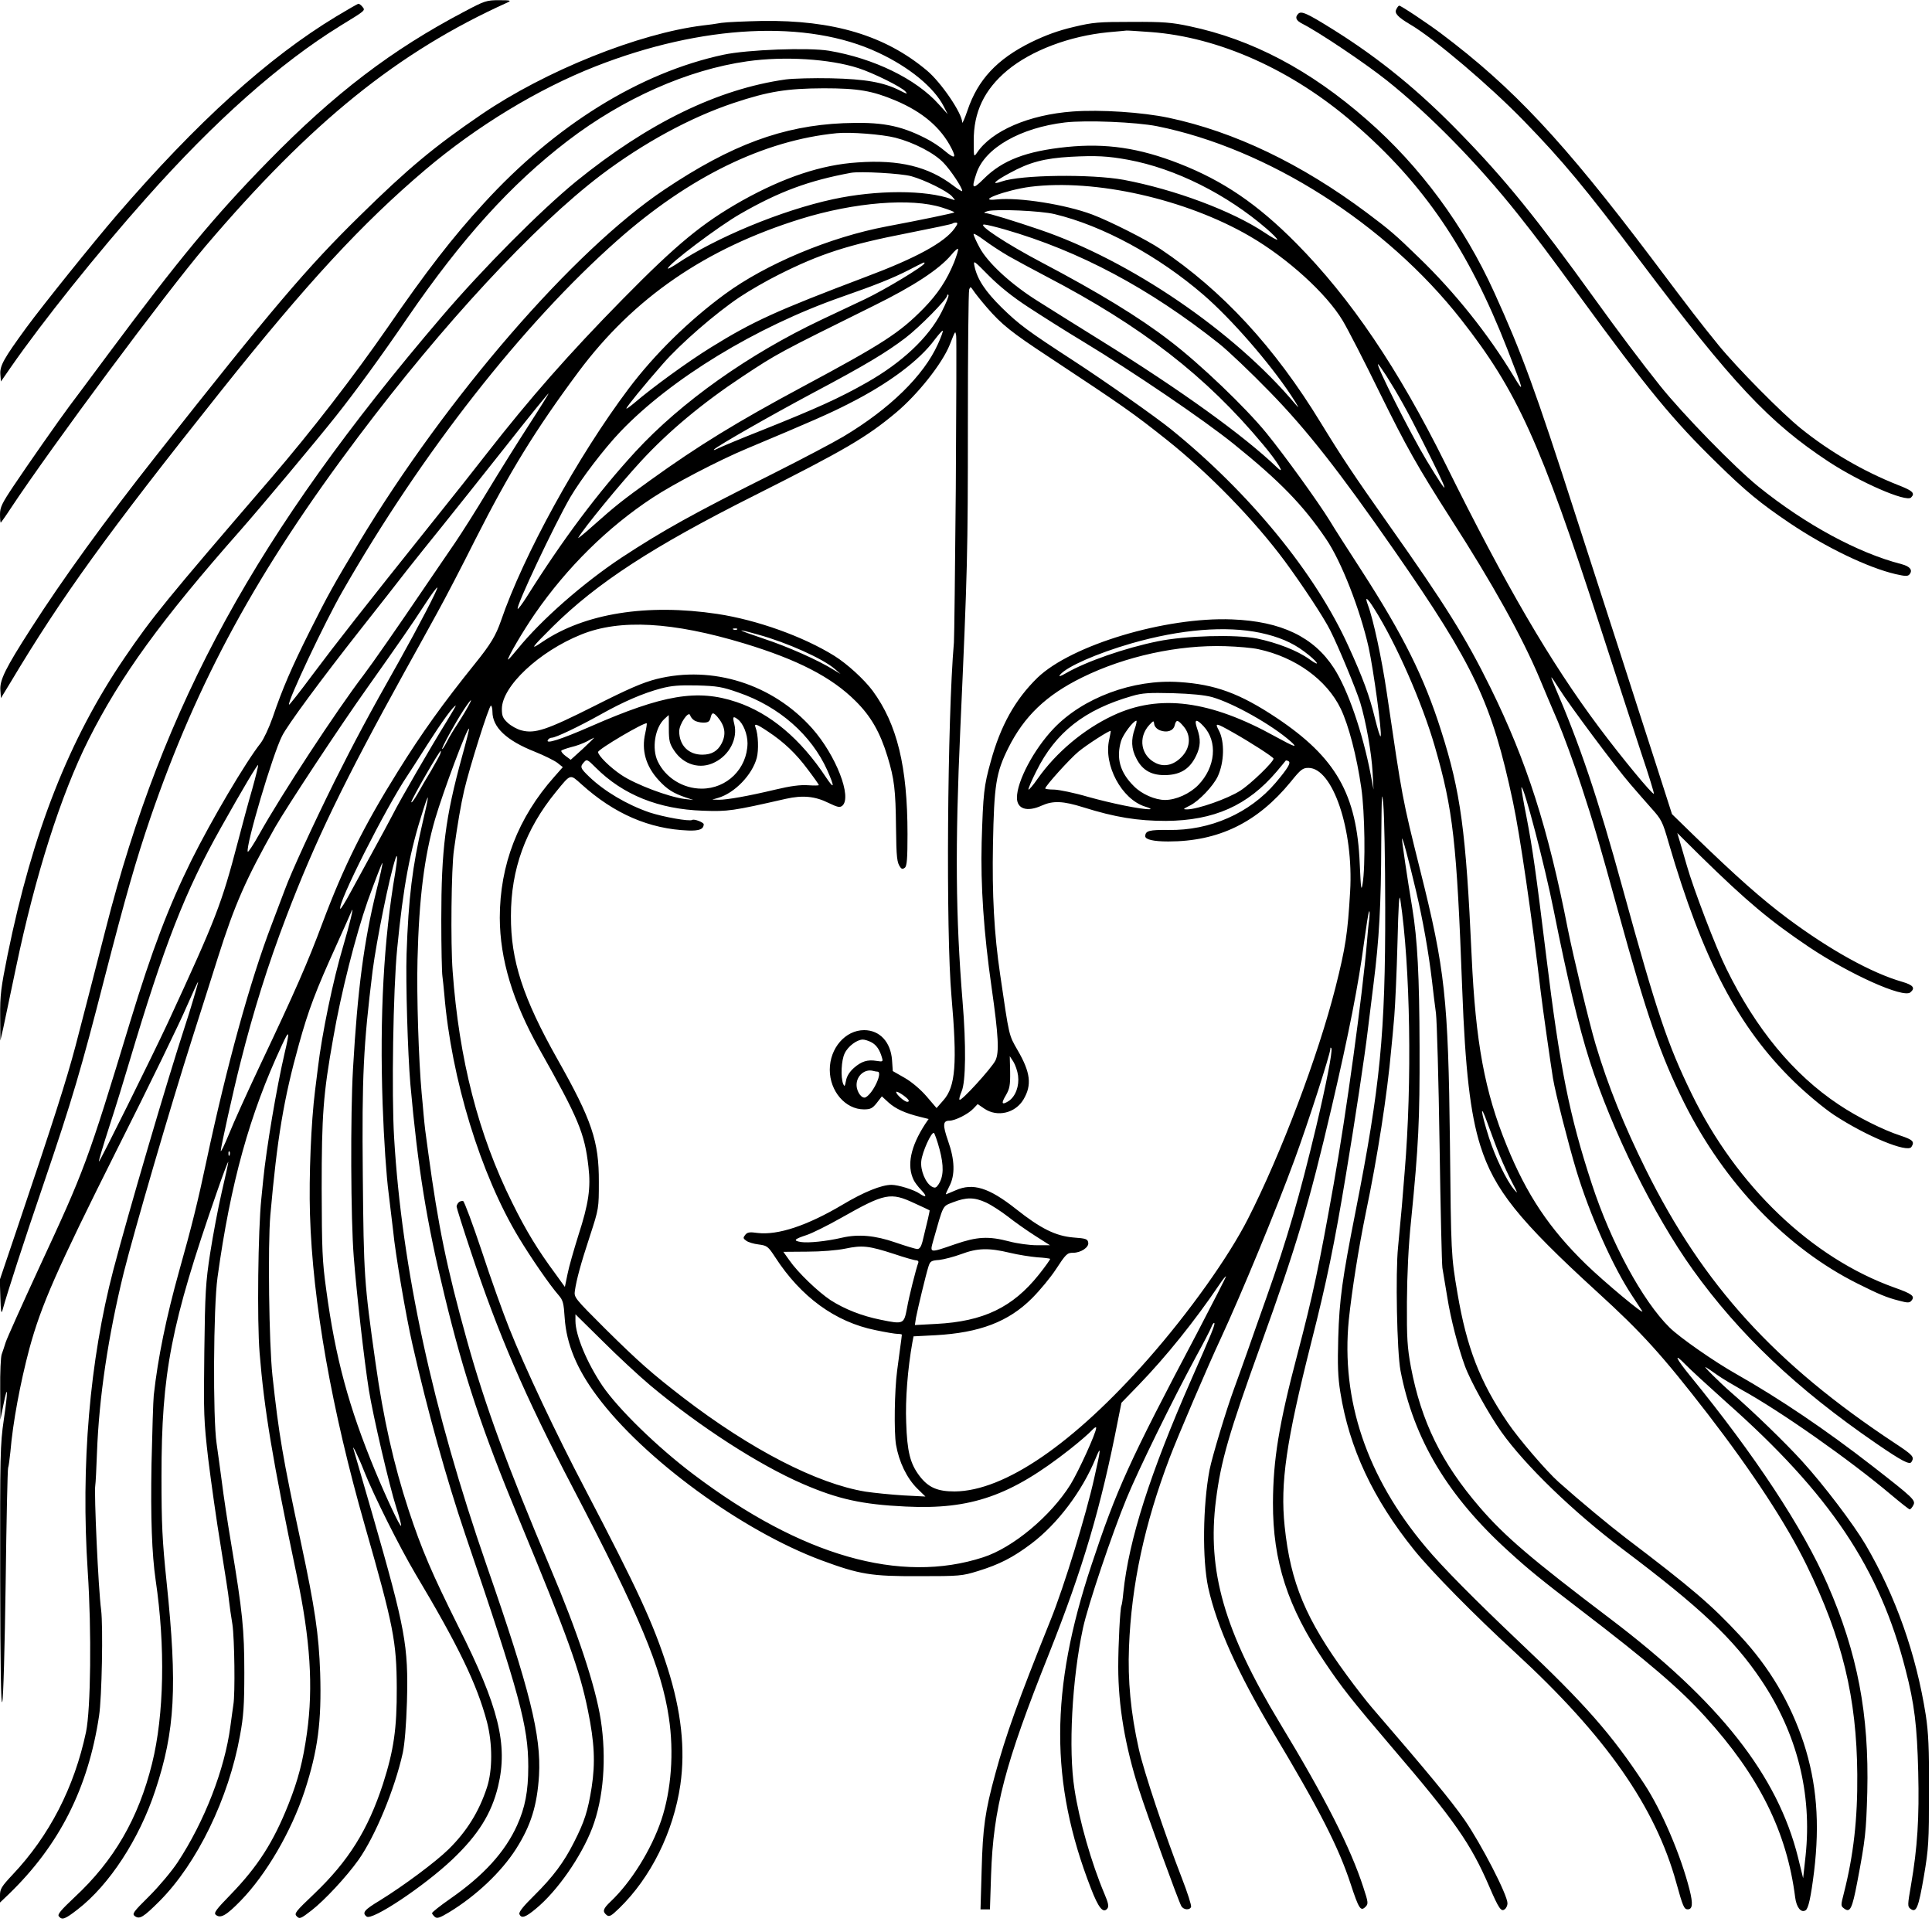 <?xml version="1.0" standalone="no"?>
<!DOCTYPE svg PUBLIC "-//W3C//DTD SVG 20010904//EN"
 "http://www.w3.org/TR/2001/REC-SVG-20010904/DTD/svg10.dtd">
<svg version="1.0" xmlns="http://www.w3.org/2000/svg"
 width="1024pt" height="1024pt" viewBox="0 0 1024 1024"
 preserveAspectRatio="xMidYMid meet">

<g transform="translate(0,1024) scale(0.1,-0.1)"
fill="#000000" stroke="none">
<path d="M2460 10178 c-384 -202 -686 -432 -1040 -794 -282 -288 -471 -516
-849 -1024 -100 -135 -192 -258 -205 -275 -48 -64 -224 -315 -293 -419 -63
-94 -73 -115 -73 -152 0 -24 2 -44 4 -44 1 0 25 33 51 73 221 334 821 1141
1034 1392 561 659 1020 1030 1601 1292 22 10 15 12 -45 12 -66 0 -76 -3 -185
-61z"/>
<path d="M1784 10154 c-363 -219 -740 -561 -1165 -1054 -124 -144 -390 -475
-479 -596 -121 -166 -142 -203 -138 -250 l3 -36 54 78 c166 239 457 603 716
894 362 408 709 716 1030 914 134 82 132 80 116 100 -7 9 -17 16 -21 16 -4 0
-56 -30 -116 -66z"/>
<path d="M7401 10191 c-12 -21 8 -42 74 -81 126 -74 422 -325 604 -513 203
-209 324 -354 616 -742 489 -649 684 -856 997 -1062 166 -109 411 -216 437
-190 23 23 9 36 -71 67 -182 72 -362 177 -513 299 -102 82 -337 320 -436 441
-103 127 -137 171 -355 461 -468 620 -734 904 -1114 1190 -76 57 -214 149
-224 149 -3 0 -10 -8 -15 -19z"/>
<path d="M6881 10167 c-19 -19 -12 -36 22 -53 88 -45 327 -205 447 -300 227
-181 482 -441 695 -709 113 -143 146 -187 320 -425 368 -504 501 -666 736
-895 154 -151 230 -213 384 -317 193 -130 416 -237 562 -271 53 -12 65 -12 74
-1 18 22 3 42 -43 54 -230 59 -509 210 -757 410 -126 102 -401 384 -522 535
-99 124 -220 285 -349 464 -304 422 -473 631 -710 874 -218 225 -429 397 -672
549 -142 89 -171 101 -187 85z"/>
<path d="M3825 10119 c-27 -5 -72 -11 -100 -14 -340 -42 -834 -240 -1174 -472
-248 -169 -390 -287 -642 -535 -282 -276 -467 -494 -1085 -1278 -263 -333
-494 -652 -659 -910 -137 -213 -167 -275 -163 -328 l3 -42 50 82 c273 457 512
787 1114 1543 459 576 749 890 1086 1176 273 231 596 427 901 547 566 222
1123 250 1499 73 165 -77 296 -185 347 -285 l21 -41 -48 53 c-120 134 -344
243 -581 283 -109 18 -433 6 -559 -21 -444 -95 -892 -373 -1271 -788 -164
-178 -306 -362 -509 -657 -178 -257 -404 -550 -618 -799 -562 -653 -630 -737
-776 -951 -295 -433 -488 -924 -621 -1577 -35 -174 -40 -212 -39 -325 l1 -128
14 60 c7 33 38 181 69 328 102 487 237 913 384 1206 170 338 383 632 806 1111
109 124 399 470 506 605 101 127 242 320 379 521 289 421 548 707 848 937 294
225 636 377 952 422 197 28 437 13 589 -36 78 -25 232 -101 251 -125 12 -14 7
-13 -28 5 -87 45 -186 62 -367 66 -93 2 -201 -1 -240 -6 -361 -51 -730 -231
-1112 -541 -188 -154 -492 -459 -713 -718 -981 -1148 -1476 -2051 -1780 -3245
-55 -215 -139 -541 -160 -620 -48 -181 -116 -394 -305 -954 l-96 -284 3 -96
c2 -71 5 -88 11 -66 26 94 110 354 220 676 150 441 197 601 322 1089 111 430
165 619 242 845 249 725 566 1308 1102 2020 449 597 931 1117 1286 1387 225
170 473 305 703 382 186 62 283 77 477 78 184 0 258 -13 382 -65 144 -61 241
-144 297 -255 26 -51 15 -55 -35 -13 -25 22 -72 53 -105 69 -136 69 -236 87
-434 79 -321 -14 -593 -114 -947 -351 -482 -322 -1154 -1098 -1620 -1871 -137
-228 -163 -275 -261 -470 -97 -194 -145 -305 -197 -458 -19 -54 -47 -114 -63
-135 -80 -101 -262 -410 -367 -621 -122 -247 -209 -476 -325 -856 -227 -748
-242 -786 -483 -1305 -90 -195 -170 -373 -177 -395 -7 -22 -16 -50 -21 -63 -5
-13 -9 -96 -8 -185 l1 -162 16 79 c24 120 25 76 2 -80 -19 -130 -20 -184 -19
-834 1 -484 4 -684 11 -660 6 20 13 285 18 630 4 327 10 602 13 610 3 8 8 46
12 84 13 156 52 365 101 549 63 231 143 413 465 1056 170 337 335 677 368 755
34 77 61 137 61 131 0 -8 -42 -151 -70 -235 -96 -294 -299 -986 -379 -1290
-126 -481 -173 -1036 -136 -1598 21 -318 16 -730 -9 -852 -62 -293 -194 -550
-390 -757 -58 -62 -66 -75 -66 -109 l0 -38 46 44 c268 259 421 561 479 945 15
97 22 475 11 562 -15 112 -38 623 -31 660 2 10 6 88 9 173 11 295 59 617 142
955 56 223 246 875 364 1245 43 135 104 326 135 425 89 281 148 415 303 690
63 110 343 535 489 740 167 236 236 335 306 443 33 51 62 90 65 88 5 -5 -99
-205 -203 -391 -164 -290 -235 -424 -341 -635 -112 -226 -230 -482 -264 -575
-10 -27 -42 -111 -70 -185 -114 -298 -238 -747 -345 -1250 -46 -218 -80 -355
-145 -585 -69 -247 -113 -461 -135 -660 -3 -27 -8 -192 -12 -366 -5 -284 2
-475 22 -614 52 -351 45 -715 -19 -972 -72 -291 -202 -515 -411 -709 -72 -68
-92 -91 -83 -101 17 -21 32 -16 100 37 167 129 326 372 411 630 105 316 118
550 60 1105 -23 221 -27 305 -27 560 0 549 50 806 293 1505 33 96 61 169 61
161 0 -7 -16 -80 -35 -161 -19 -82 -46 -226 -61 -322 -24 -156 -27 -207 -31
-523 -4 -330 -3 -363 21 -570 15 -121 44 -328 66 -460 21 -132 42 -262 44
-290 3 -27 11 -84 18 -125 11 -75 15 -368 5 -425 -2 -16 -10 -69 -16 -116 -30
-227 -136 -501 -279 -719 -31 -47 -98 -127 -150 -179 -87 -86 -93 -95 -77
-107 25 -18 45 -6 131 80 199 200 366 544 426 877 19 102 23 161 23 334 0 227
-9 319 -70 685 -19 113 -41 259 -49 325 -9 66 -21 158 -28 205 -20 135 -17
723 5 880 69 500 170 864 341 1230 40 87 43 78 15 -40 -43 -185 -97 -504 -114
-675 -3 -33 -8 -78 -10 -100 -17 -163 -23 -647 -9 -815 24 -299 69 -570 197
-1180 72 -340 88 -592 54 -835 -21 -149 -46 -247 -98 -378 -80 -201 -162 -329
-306 -478 -79 -81 -91 -98 -79 -108 25 -21 56 -3 132 75 135 139 267 365 338
579 71 217 91 370 83 628 -7 205 -28 346 -102 692 -97 452 -117 571 -151 885
-18 167 -25 690 -11 850 36 407 71 617 152 907 50 180 88 281 198 523 41 91
77 172 80 180 16 38 -9 -67 -44 -185 -53 -177 -113 -466 -134 -645 -3 -25 -10
-79 -15 -120 -21 -167 -33 -452 -27 -655 14 -467 115 -1037 292 -1655 151
-527 167 -612 168 -855 1 -218 -16 -332 -73 -510 -80 -245 -183 -409 -364
-582 -101 -96 -108 -105 -93 -120 15 -15 21 -13 79 32 68 53 183 176 248 267
89 126 192 374 235 568 10 48 18 145 22 270 8 298 -8 385 -182 990 -52 179
-97 334 -100 345 -14 43 24 -33 56 -115 50 -126 186 -398 270 -540 230 -385
327 -587 380 -786 30 -115 30 -257 0 -348 -42 -128 -107 -233 -204 -328 -67
-66 -239 -194 -364 -271 -83 -50 -95 -65 -70 -85 28 -24 305 161 454 302 137
130 208 243 243 388 53 221 4 421 -211 848 -139 279 -194 407 -263 616 -79
241 -134 485 -176 784 -60 424 -62 458 -67 990 -5 528 3 686 52 1085 21 161
88 494 121 594 12 36 11 -2 -1 -74 -61 -354 -83 -758 -67 -1225 7 -197 20
-384 32 -475 10 -82 21 -172 24 -200 11 -117 67 -447 102 -600 82 -361 180
-712 279 -1005 290 -852 335 -1019 335 -1233 0 -132 -17 -218 -59 -311 -64
-142 -178 -267 -355 -390 -53 -37 -96 -71 -96 -76 0 -4 7 -13 15 -20 12 -10
26 -5 76 25 143 87 276 213 354 335 79 124 112 230 122 390 12 211 -48 453
-277 1111 -287 827 -450 1578 -491 2269 -14 230 -5 786 16 1000 33 337 67 517
139 740 33 102 32 82 -5 -74 -53 -227 -74 -395 -84 -691 -5 -151 6 -525 20
-690 40 -446 86 -731 182 -1125 103 -425 200 -714 393 -1180 260 -627 323
-803 366 -1015 35 -171 40 -277 20 -408 -20 -126 -38 -182 -94 -292 -53 -105
-110 -182 -211 -282 -56 -55 -82 -87 -78 -98 10 -25 32 -18 88 29 113 93 240
276 298 427 60 157 77 370 45 575 -28 178 -123 465 -267 804 -230 545 -345
858 -442 1206 -107 385 -152 603 -205 994 -17 121 -18 132 -25 205 -3 39 -8
88 -10 110 -16 177 -27 516 -22 710 8 324 36 547 93 743 43 147 171 489 180
480 2 -2 -15 -69 -37 -148 -89 -324 -110 -493 -110 -864 0 -148 3 -283 6 -300
2 -17 7 -60 10 -96 37 -448 193 -956 395 -1290 64 -106 163 -250 211 -305 23
-26 27 -42 32 -120 9 -137 64 -271 171 -414 247 -333 768 -714 1190 -871 203
-75 263 -85 516 -84 216 0 229 1 313 27 114 35 186 72 283 145 139 105 269
277 341 452 30 73 29 56 -7 -103 -43 -195 -161 -579 -231 -752 -175 -435 -238
-612 -294 -818 -54 -198 -66 -283 -72 -509 l-6 -208 25 0 25 0 6 183 c12 353
72 584 307 1172 181 456 275 774 366 1240 l18 90 92 95 c145 150 296 338 424
527 19 29 36 50 38 48 2 -1 -68 -137 -154 -302 -360 -681 -426 -827 -559
-1228 -220 -662 -221 -1152 -3 -1713 40 -104 65 -135 87 -108 9 11 6 29 -15
78 -69 163 -134 390 -159 556 -33 210 -13 581 45 852 26 121 154 501 232 690
61 148 238 510 367 749 40 73 77 144 82 158 5 14 12 23 15 21 6 -6 -11 -48
-121 -298 -219 -498 -332 -851 -361 -1131 -3 -35 -8 -66 -10 -69 -7 -13 -17
-205 -17 -325 0 -205 36 -419 110 -650 44 -137 206 -583 224 -617 11 -21 45
-24 52 -5 3 7 -19 76 -49 153 -90 232 -201 563 -228 684 -43 192 -59 364 -52
540 13 332 82 652 216 1005 43 113 206 494 270 630 111 240 293 680 392 950
71 193 187 554 189 584 0 10 2 11 6 4 6 -17 -28 -191 -81 -415 -88 -368 -153
-593 -261 -898 -36 -102 -83 -234 -104 -295 -21 -60 -53 -148 -70 -195 -41
-111 -116 -360 -130 -430 -36 -191 -39 -476 -7 -625 46 -206 155 -449 343
-765 248 -414 348 -611 412 -806 43 -131 53 -146 78 -121 16 16 16 22 -11 104
-67 207 -202 474 -441 868 -297 491 -388 810 -340 1185 26 206 68 352 238 823
188 520 255 745 376 1262 90 386 142 650 171 872 12 86 23 160 27 163 3 3 3
-17 0 -45 -4 -27 -9 -81 -12 -120 -23 -275 -109 -905 -176 -1280 -79 -443
-109 -585 -193 -905 -98 -371 -128 -558 -129 -785 -1 -310 78 -553 272 -841
91 -136 147 -207 362 -459 329 -384 415 -508 512 -733 51 -119 64 -137 83
-121 8 6 14 20 14 31 0 45 -139 314 -228 443 -73 104 -190 246 -491 595 -26
30 -86 107 -132 170 -218 297 -299 491 -330 790 -24 230 8 449 141 975 81 318
123 521 184 890 46 274 102 646 115 760 6 50 20 162 31 250 30 237 40 416 41
750 2 257 3 286 11 200 5 -55 10 -300 10 -545 1 -669 -26 -945 -157 -1610 -71
-359 -86 -468 -92 -670 -4 -145 -2 -208 11 -289 47 -296 173 -565 391 -836 92
-114 321 -347 536 -544 479 -441 743 -817 854 -1221 34 -123 41 -140 60 -140
26 0 29 29 10 104 -47 185 -148 421 -241 562 -170 259 -314 424 -659 749 -238
226 -412 401 -499 506 -312 371 -449 779 -407 1204 16 153 52 381 90 566 62
296 114 630 135 869 4 36 11 114 16 173 5 60 13 236 17 390 5 202 9 267 15
229 53 -355 63 -966 23 -1443 -2 -24 -9 -107 -15 -184 -7 -77 -16 -174 -20
-215 -14 -136 -6 -555 13 -655 70 -363 250 -665 576 -960 103 -94 167 -146
381 -310 358 -274 523 -415 658 -564 285 -313 433 -610 477 -959 7 -52 31 -82
55 -67 15 9 28 69 45 205 31 258 14 469 -55 682 -71 214 -181 400 -337 568
-153 165 -255 252 -608 520 -85 65 -242 195 -354 295 -63 56 -212 229 -270
315 -147 216 -217 397 -266 685 -34 201 -34 207 -40 800 -9 762 -26 918 -157
1440 -97 389 -94 375 -178 945 -26 178 -72 391 -100 464 -18 49 -4 40 34 -21
116 -183 254 -498 321 -730 97 -335 116 -506 145 -1283 16 -431 43 -663 96
-832 74 -234 204 -396 619 -775 237 -216 344 -334 587 -648 237 -308 416 -581
523 -800 190 -388 266 -704 269 -1110 2 -237 -20 -428 -71 -629 -17 -66 -17
-68 2 -82 31 -23 42 -1 69 141 43 226 47 265 53 475 10 413 -51 737 -211 1103
-130 298 -385 685 -728 1105 -76 93 -91 128 -25 60 23 -24 121 -114 217 -200
550 -487 813 -881 950 -1418 47 -181 61 -297 67 -542 6 -243 -4 -400 -38 -598
-19 -109 -19 -115 -3 -127 31 -23 42 4 71 172 25 148 27 181 27 450 1 233 -3
313 -17 405 -51 324 -160 631 -319 903 -63 107 -222 317 -336 442 -88 97 -261
265 -377 365 -63 55 -151 143 -135 134 8 -4 36 -23 61 -41 25 -18 84 -53 130
-79 205 -113 570 -369 794 -558 50 -42 93 -76 97 -76 4 0 13 10 19 22 14 26 1
38 -216 207 -248 193 -493 358 -720 487 -116 65 -304 196 -356 248 -143 141
-310 449 -412 761 -119 363 -169 613 -242 1210 -55 449 -72 568 -104 734 -17
85 -29 156 -27 158 12 12 123 -411 171 -652 73 -366 133 -617 190 -796 119
-371 339 -817 547 -1108 246 -343 549 -631 973 -922 134 -92 176 -114 186 -98
17 27 9 36 -88 100 -637 421 -1015 837 -1319 1449 -116 234 -201 444 -267 665
-33 110 -118 465 -147 610 -105 537 -218 890 -410 1280 -131 266 -239 439
-540 865 -188 267 -243 349 -360 540 -244 400 -520 699 -849 920 -73 49 -269
148 -362 183 -141 53 -387 92 -505 80 -120 -13 47 50 177 67 344 43 824 -65
1163 -262 200 -116 407 -304 493 -448 28 -47 116 -218 195 -380 144 -292 199
-390 378 -670 221 -343 378 -626 470 -845 23 -55 66 -158 97 -229 30 -71 86
-224 124 -340 67 -204 95 -302 194 -661 155 -563 225 -765 351 -1019 214 -428
543 -771 919 -959 114 -57 154 -74 221 -91 45 -12 55 -12 65 0 20 24 5 36 -91
70 -438 157 -836 537 -1075 1029 -127 261 -183 427 -364 1085 -134 488 -226
760 -365 1083 -9 20 -15 37 -13 37 2 0 21 -28 42 -62 46 -75 301 -418 377
-505 29 -34 79 -91 110 -126 54 -60 60 -71 92 -183 181 -620 369 -979 664
-1266 69 -67 157 -140 212 -177 172 -113 390 -203 411 -170 18 28 8 38 -58 60
-90 29 -230 99 -328 165 -239 159 -438 400 -595 720 -55 110 -175 425 -209
545 -12 41 -28 97 -36 124 l-15 50 122 -121 c248 -243 369 -344 577 -484 217
-145 498 -271 536 -240 28 23 16 39 -42 56 -164 47 -385 170 -608 336 -139
104 -271 221 -497 440 l-116 113 -85 265 c-47 146 -133 411 -190 590 -58 179
-164 507 -236 730 -214 666 -286 861 -431 1180 -160 353 -393 669 -675 915
-301 264 -608 426 -940 496 -94 20 -138 24 -305 23 -177 0 -206 -2 -310 -27
-81 -19 -147 -43 -225 -81 -180 -89 -282 -198 -337 -361 -15 -44 -28 -73 -28
-64 0 48 -112 213 -188 276 -221 185 -495 267 -872 262 -91 -2 -187 -6 -215
-10z m2275 -49 c361 -27 748 -200 1075 -483 370 -319 607 -667 814 -1197 89
-228 92 -241 33 -143 -134 222 -312 445 -502 628 -123 120 -155 147 -275 237
-348 260 -702 430 -1052 504 -138 29 -361 44 -508 33 -231 -17 -429 -102 -507
-219 -17 -24 -17 -23 -17 63 -1 153 56 272 178 374 128 106 330 182 534 202
51 4 94 9 97 9 3 1 61 -3 130 -8z m33 -499 c586 -118 1212 -516 1610 -1023
298 -379 423 -656 736 -1623 84 -258 183 -564 221 -679 39 -115 68 -211 66
-213 -7 -7 -171 192 -290 351 -259 346 -497 755 -814 1396 -251 506 -503 879
-792 1171 -205 207 -387 331 -620 422 -212 83 -388 109 -596 88 -214 -22 -341
-70 -440 -169 -60 -60 -67 -54 -38 31 45 133 233 240 469 268 113 13 377 2
488 -20z m-1387 -61 c97 -25 206 -81 255 -133 37 -38 99 -131 99 -149 0 -5
-21 8 -47 28 -132 101 -287 139 -508 123 -190 -12 -390 -79 -609 -201 -213
-120 -348 -231 -636 -524 -286 -291 -490 -523 -721 -819 -51 -66 -183 -233
-294 -371 -352 -440 -505 -635 -629 -801 -66 -89 -122 -160 -124 -158 -12 11
191 441 284 602 420 733 954 1415 1456 1859 382 338 777 530 1163 568 73 7
239 -6 311 -24z m1234 -117 c249 -46 521 -182 734 -366 31 -27 56 -52 56 -57
0 -4 -30 12 -67 37 -172 115 -477 229 -748 280 -171 31 -544 27 -646 -9 -59
-21 -39 1 43 45 104 57 183 78 323 86 135 7 196 4 305 -16z m-1150 -87 c72
-20 191 -79 216 -107 19 -22 19 -22 -1 -15 -136 50 -399 50 -630 0 -273 -59
-623 -204 -832 -345 -24 -15 -43 -26 -43 -22 0 21 269 224 385 290 205 118
363 176 585 217 49 9 266 -3 320 -18z m163 -166 c38 -12 67 -23 65 -26 -5 -4
-177 -40 -358 -74 -302 -57 -640 -199 -858 -359 -192 -141 -373 -319 -510
-501 -268 -356 -558 -883 -677 -1231 -27 -77 -53 -122 -137 -226 -169 -210
-282 -367 -410 -573 -180 -288 -287 -504 -398 -800 -79 -212 -145 -363 -332
-757 -67 -142 -141 -305 -164 -363 -24 -58 -43 -98 -44 -90 0 18 67 322 105
470 68 270 146 519 242 770 154 404 307 719 628 1300 57 102 135 244 174 315
40 72 130 245 200 385 181 357 318 581 547 889 292 392 673 654 1179 811 284
88 586 112 748 60z m597 -35 c254 -61 549 -221 789 -428 148 -128 348 -358
463 -531 43 -66 49 -78 22 -46 -323 384 -874 760 -1354 923 -132 45 -268 87
-289 88 -9 1 -2 5 14 10 45 12 281 2 355 -16z m-530 -75 c-53 -75 -205 -158
-475 -259 -470 -178 -594 -234 -818 -373 -123 -76 -312 -214 -404 -293 -24
-20 -43 -34 -43 -30 0 8 93 122 193 236 93 107 280 269 407 354 52 35 145 88
205 118 222 112 371 160 689 222 126 25 232 47 234 50 3 3 12 5 19 5 11 0 9
-8 -7 -30z m265 -6 c396 -114 767 -312 1136 -605 48 -38 169 -153 270 -257
195 -200 367 -419 661 -842 423 -609 515 -805 627 -1330 37 -174 99 -600 147
-1005 9 -78 54 -393 65 -460 14 -83 82 -349 124 -489 71 -234 193 -509 294
-661 25 -38 50 -76 55 -84 17 -28 -201 154 -298 248 -194 189 -314 368 -420
629 -117 286 -165 547 -186 1005 -30 661 -58 870 -162 1195 -90 284 -201 506
-421 847 -71 110 -148 229 -169 265 -61 99 -239 346 -336 465 -110 135 -351
366 -511 488 -163 126 -382 259 -680 416 -184 97 -343 201 -305 201 11 0 60
-12 109 -26z m20 -141 c39 -22 129 -71 200 -108 508 -265 848 -529 1150 -892
76 -90 123 -168 73 -120 -175 168 -508 408 -928 669 -124 77 -276 172 -339
212 -141 88 -266 203 -309 284 -18 33 -32 65 -32 71 0 6 26 -9 58 -33 31 -23
89 -61 127 -83z m-288 -33 c-39 -96 -87 -168 -162 -245 -128 -130 -214 -186
-645 -417 -343 -184 -550 -311 -800 -491 -149 -107 -187 -137 -305 -242 -49
-44 -85 -73 -80 -65 30 52 223 287 331 404 148 161 329 311 539 450 186 123
188 124 695 375 213 105 347 193 412 270 18 22 34 36 36 31 2 -5 -8 -36 -21
-70z m398 -241 c72 -47 200 -128 285 -179 263 -159 642 -416 800 -544 243
-196 366 -322 488 -502 81 -118 181 -375 226 -575 26 -119 71 -449 64 -471 -3
-7 -16 37 -31 97 -28 116 -64 214 -140 380 -175 387 -525 814 -942 1151 -82
66 -349 254 -515 362 -243 158 -288 191 -381 282 -86 85 -129 149 -144 219 -7
34 -4 31 76 -50 57 -57 126 -113 214 -170z m-555 236 c0 -14 -211 -141 -314
-190 -64 -30 -169 -80 -233 -110 -386 -183 -743 -436 -986 -700 -198 -216
-382 -461 -575 -768 -24 -38 -46 -67 -48 -64 -11 11 194 445 279 592 58 98
178 256 266 348 268 280 717 554 1171 713 181 63 275 101 355 142 89 46 85 44
85 37z m331 -235 c78 -90 129 -131 325 -260 404 -267 449 -299 628 -441 225
-179 465 -426 627 -645 94 -128 205 -296 239 -364 45 -89 136 -310 159 -382
31 -102 61 -271 66 -372 l5 -91 -15 80 c-42 220 -121 450 -195 564 -107 165
-279 248 -540 258 -353 14 -851 -136 -1031 -309 -118 -115 -196 -254 -248
-445 -36 -129 -40 -167 -48 -428 -6 -225 11 -480 53 -771 36 -253 41 -342 20
-385 -20 -40 -181 -217 -190 -208 -4 3 2 23 11 45 22 49 24 246 5 474 -37 454
-40 824 -12 1449 38 841 40 928 40 1618 0 380 3 699 7 709 6 16 8 15 22 -6 9
-14 41 -54 72 -90z m-241 -25 c-69 -135 -210 -267 -395 -372 -144 -82 -263
-136 -558 -254 -109 -43 -212 -86 -230 -95 -18 -9 -27 -12 -22 -6 20 20 295
177 525 300 277 147 388 214 489 291 74 56 221 206 221 224 0 6 3 7 7 4 4 -4
-13 -45 -37 -92z m-19 -169 c-75 -167 -255 -343 -501 -490 -52 -31 -219 -119
-370 -195 -430 -215 -585 -302 -805 -446 -205 -136 -426 -330 -551 -484 -27
-33 -50 -59 -51 -57 -6 6 78 150 143 244 169 244 384 457 623 614 109 72 350
198 501 261 341 143 439 186 540 238 210 106 374 229 455 340 21 27 39 48 42
46 2 -3 -9 -34 -26 -71z m95 -761 c-4 -429 -8 -798 -10 -820 -35 -403 -43
-1540 -13 -1875 31 -358 22 -479 -43 -552 l-36 -41 -53 62 c-32 37 -79 77
-116 98 l-63 36 -4 58 c-7 96 -65 159 -148 159 -99 0 -182 -95 -182 -210 0
-114 83 -210 181 -210 34 0 45 5 68 34 l27 35 36 -33 c37 -33 86 -56 168 -76
l44 -11 -18 -26 c-78 -120 -99 -221 -61 -298 5 -11 23 -35 40 -53 32 -33 27
-43 -8 -19 -30 21 -114 47 -150 47 -53 0 -147 -38 -259 -105 -187 -111 -343
-163 -451 -150 -41 6 -54 4 -65 -10 -12 -15 -12 -19 5 -31 10 -8 40 -17 66
-20 45 -6 50 -10 88 -68 136 -210 318 -343 531 -386 52 -11 105 -20 118 -20
12 0 22 -2 22 -4 0 -3 -4 -38 -10 -78 -5 -40 -12 -91 -15 -113 -14 -105 -17
-324 -6 -392 16 -92 57 -177 112 -232 l44 -43 -117 6 c-64 4 -154 13 -201 20
-256 42 -606 222 -967 499 -167 129 -234 188 -412 364 -163 163 -166 166 -161
202 9 60 30 139 80 291 47 144 47 146 47 285 1 216 -37 328 -220 652 -182 323
-247 522 -246 758 0 247 77 460 238 657 81 99 74 96 136 41 174 -157 360 -237
566 -245 59 -2 81 7 82 33 0 10 -51 30 -61 23 -15 -9 -154 16 -227 40 -119 41
-239 112 -319 189 -48 46 -50 53 -27 78 14 16 18 14 62 -30 144 -144 333 -220
567 -228 134 -5 159 -1 440 63 89 20 155 14 227 -22 48 -23 59 -25 72 -15 54
45 -34 269 -159 410 -209 235 -528 336 -825 262 -74 -19 -148 -51 -330 -143
-254 -128 -315 -148 -387 -129 -23 6 -55 24 -72 40 -26 24 -31 37 -31 73 0
120 197 305 421 395 205 83 484 67 862 -47 284 -86 465 -179 592 -306 81 -80
130 -166 169 -294 36 -118 43 -177 45 -372 2 -167 5 -191 24 -216 7 -9 13 -9
23 -1 11 9 14 49 14 178 0 358 -55 583 -185 760 -45 60 -134 142 -203 185
-164 102 -409 190 -620 222 -373 56 -703 3 -927 -148 -70 -48 -59 -32 55 81
235 232 528 423 1065 693 481 242 596 309 753 440 117 98 246 261 286 361 31
78 29 75 34 47 2 -14 1 -376 -2 -805z m2282 593 c60 -95 113 -189 185 -333
155 -307 162 -336 28 -115 -85 141 -271 510 -257 510 2 0 22 -28 44 -62z
m-4545 -261 c-59 -91 -157 -248 -218 -349 -60 -100 -138 -223 -172 -273 -34
-49 -104 -153 -157 -230 -151 -223 -282 -411 -329 -473 -145 -190 -435 -633
-552 -842 -32 -57 -60 -100 -62 -94 -11 32 133 518 182 613 28 57 208 301 420
570 88 112 198 251 243 310 46 58 129 162 185 231 56 69 205 257 332 417 126
160 231 290 233 288 1 -1 -46 -77 -105 -168z m1104 -1083 c-3 -3 -12 -4 -19
-1 -8 3 -5 6 6 6 11 1 17 -2 13 -5z m2773 -18 c97 -21 168 -51 231 -98 72 -53
97 -91 29 -42 -64 46 -170 87 -279 110 -112 22 -379 15 -524 -15 -173 -35
-380 -107 -487 -169 -31 -18 -41 -20 -31 -8 36 43 195 113 378 166 262 75 500
94 683 56z m-2660 -10 c152 -42 342 -127 405 -182 l30 -26 -35 21 c-85 53
-246 124 -370 165 -149 50 -161 59 -30 22z m2650 -77 c196 -42 362 -162 436
-315 42 -87 85 -252 109 -419 19 -128 23 -415 7 -510 -7 -42 -9 -25 -15 105
-15 371 -126 565 -442 776 -194 129 -325 177 -516 189 -243 16 -510 -83 -666
-248 -104 -110 -193 -278 -193 -365 0 -60 54 -77 131 -42 60 27 113 25 221 -9
169 -53 288 -72 438 -72 255 2 433 81 587 262 25 30 47 56 48 58 2 1 9 0 15
-4 13 -8 -4 -37 -69 -114 -137 -161 -347 -254 -568 -250 -102 1 -122 -4 -123
-33 0 -18 45 -28 122 -28 267 0 472 100 649 316 53 66 64 74 94 74 129 0 240
-329 221 -655 -13 -223 -24 -296 -78 -510 -92 -362 -288 -881 -464 -1226 -103
-202 -310 -493 -527 -740 -397 -451 -763 -702 -1027 -704 -92 0 -140 21 -187
83 -49 65 -65 128 -70 283 -5 121 8 285 33 425 l6 31 116 6 c234 13 387 71
512 196 42 42 98 110 125 151 55 84 61 90 93 90 41 0 84 29 80 53 -3 20 -11
23 -79 28 -94 8 -173 47 -304 151 -143 113 -228 140 -320 99 -26 -11 -49 -21
-51 -21 -3 0 6 19 18 43 31 59 29 139 -7 240 -29 84 -28 107 7 107 30 0 100
35 127 64 l23 24 35 -24 c69 -47 165 -24 208 49 45 76 37 143 -31 260 -48 84
-44 68 -93 402 -32 216 -43 424 -38 689 6 317 16 380 81 511 84 168 200 280
391 374 229 113 511 174 760 166 66 -2 145 -9 175 -16z m-2755 -230 c215 -74
386 -225 470 -412 40 -91 38 -104 -7 -37 -134 203 -295 339 -474 399 -208 70
-390 39 -773 -129 -160 -70 -242 -96 -227 -72 4 7 13 12 21 12 20 0 144 59
260 124 120 67 221 111 318 137 57 15 97 18 192 16 106 -3 132 -7 220 -38z
m2510 -24 c112 -32 315 -146 415 -234 43 -38 22 -31 -80 25 -346 192 -615 227
-860 112 -156 -73 -302 -196 -400 -335 -24 -35 -46 -60 -49 -58 -2 3 16 47 42
98 102 206 256 326 507 398 54 16 90 18 215 15 99 -3 170 -10 210 -21z m-3951
-62 c-15 -27 -40 -66 -54 -88 -15 -22 -37 -59 -49 -82 -12 -24 -24 -43 -27
-43 -8 0 70 141 114 208 43 65 52 68 16 5z m-105 -64 c-85 -137 -249 -420
-286 -494 -20 -38 -68 -128 -108 -200 -39 -71 -93 -170 -119 -218 -26 -49 -50
-86 -52 -84 -20 20 242 538 356 707 10 14 57 88 106 165 78 122 138 205 150
205 1 0 -20 -37 -47 -81z m241 49 c0 -83 75 -153 224 -212 50 -20 104 -47 120
-59 l29 -23 -45 -51 c-192 -216 -289 -467 -289 -748 1 -219 68 -442 209 -694
208 -369 241 -447 261 -626 13 -110 1 -195 -53 -361 -24 -77 -51 -170 -58
-207 l-14 -68 -49 68 c-94 127 -156 228 -230 378 -179 360 -282 759 -316 1229
-11 143 -7 548 7 641 19 138 37 241 54 315 28 121 132 450 142 450 4 0 8 -15
8 -32z m1068 -45 c9 -7 31 -13 49 -13 26 0 34 5 39 25 7 30 14 31 36 6 41 -48
48 -92 23 -141 -21 -41 -53 -60 -103 -60 -73 0 -122 50 -122 124 0 38 50 111
58 85 2 -8 11 -20 20 -26z m-133 -46 c0 -63 4 -79 28 -115 50 -76 139 -102
216 -62 78 39 122 126 103 202 -10 40 -7 45 19 25 28 -21 51 -78 51 -127 -2
-134 -109 -240 -243 -240 -99 0 -192 58 -233 145 -32 67 -15 177 35 224 12 11
23 21 23 21 1 0 1 -33 1 -73z m2470 2 c-21 -59 -19 -108 8 -159 32 -64 83 -92
163 -88 75 4 121 35 153 101 25 51 26 89 6 146 -17 49 -5 54 34 12 76 -81 64
-217 -28 -312 -45 -46 -118 -79 -176 -79 -53 0 -124 31 -165 73 -74 73 -95
149 -68 240 11 35 65 107 81 107 3 0 0 -19 -8 -41z m133 -10 c37 -14 71 -3 78
26 8 33 17 31 48 -6 38 -45 36 -107 -5 -154 -42 -48 -94 -63 -142 -40 -80 38
-97 136 -35 203 23 24 23 24 26 2 2 -12 15 -25 30 -31z m-2728 -15 c-21 -91 3
-175 71 -249 45 -49 77 -69 144 -92 l40 -13 -45 5 c-87 11 -261 77 -336 127
-60 40 -124 103 -124 122 0 15 248 161 258 152 1 -2 -2 -25 -8 -52z m650 9
c85 -56 150 -118 212 -202 32 -42 58 -79 58 -82 0 -3 -26 -3 -57 -1 -40 3 -94
-4 -173 -23 -147 -35 -256 -54 -300 -54 l-35 1 31 9 c87 25 181 122 205 212
11 41 8 124 -6 160 -10 25 4 21 65 -20z m2463 -4 c91 -51 217 -132 217 -140 0
-17 -118 -132 -175 -169 -66 -43 -228 -100 -284 -100 -23 0 -21 2 17 21 47 24
121 101 146 153 35 75 38 185 6 245 -22 41 -17 41 73 -10z m-654 -39 c-31
-135 66 -316 190 -355 25 -7 36 -14 25 -14 -44 -2 -204 31 -329 66 -71 21
-151 37 -177 38 -27 0 -48 3 -48 6 0 13 131 158 176 195 43 36 166 115 171
110 1 -1 -3 -22 -8 -46z m-2790 -49 l-64 -58 -27 20 c-15 11 -25 24 -23 28 3
4 26 12 52 19 27 6 64 20 83 30 19 11 37 19 39 20 2 0 -25 -26 -60 -59z m-756
-28 c-4 -10 -25 -48 -47 -86 -23 -37 -55 -93 -73 -125 -18 -31 -33 -51 -33
-43 0 13 148 271 156 271 2 0 0 -8 -3 -17z m-996 -185 c-20 -68 -54 -195 -77
-283 -86 -328 -114 -401 -370 -955 -85 -182 -362 -741 -366 -737 -2 2 23 86
56 188 33 101 80 254 105 339 186 623 295 904 487 1245 118 210 192 334 196
330 2 -2 -12 -59 -31 -127z m6168 -539 c37 -157 67 -327 85 -479 6 -52 15
-129 21 -171 5 -42 14 -355 19 -695 5 -341 12 -635 15 -654 3 -19 15 -90 26
-156 18 -114 57 -264 93 -363 29 -80 126 -255 194 -351 126 -177 380 -423 643
-621 412 -310 588 -476 734 -694 190 -283 270 -601 235 -931 l-13 -119 -27
110 c-108 435 -416 826 -995 1265 -420 318 -560 438 -692 591 -204 237 -310
455 -365 744 -19 104 -22 150 -21 345 1 144 8 299 22 430 40 402 46 531 45
920 -1 378 -11 570 -39 740 -26 155 -55 353 -54 364 1 16 34 -106 74 -275z
m-5510 0 c-66 -268 -100 -525 -124 -944 -14 -243 -12 -798 4 -997 16 -202 55
-546 80 -705 22 -137 109 -510 145 -622 17 -52 28 -96 26 -98 -6 -6 -75 141
-138 292 -139 336 -210 596 -259 960 -21 151 -23 210 -24 535 0 391 8 500 61
797 41 239 120 548 183 728 42 116 76 204 78 201 2 -2 -12 -68 -32 -147z
m2623 -803 c27 -14 45 -40 57 -83 6 -20 3 -21 -29 -16 -48 8 -80 -2 -121 -38
-22 -20 -37 -43 -41 -67 -6 -31 -8 -33 -15 -17 -14 36 -10 126 8 162 17 37 65
73 96 73 10 0 30 -6 45 -14z m778 -177 c7 -55 -13 -110 -50 -135 -37 -23 -41
-13 -14 32 19 33 23 52 22 123 l-2 83 19 -29 c10 -16 22 -50 25 -74z m-745 21
c29 0 -20 -110 -61 -135 -20 -13 -50 26 -50 65 0 49 44 86 88 74 8 -2 18 -4
23 -4z m164 -150 c4 -6 1 -10 -6 -10 -15 0 -59 39 -59 52 0 10 55 -26 65 -42z
m3134 -295 c18 -44 48 -109 67 -145 29 -55 31 -60 9 -35 -40 48 -100 172 -133
275 -44 138 -50 194 -9 80 19 -52 48 -131 66 -175z m-2969 33 c23 -87 22 -144
-6 -186 -12 -18 -18 -20 -34 -12 -34 18 -63 88 -57 137 5 47 54 156 67 148 4
-3 18 -42 30 -87z m-3763 -30 c-3 -8 -6 -5 -6 6 -1 11 2 17 5 13 3 -3 4 -12 1
-19z m3629 -255 c44 -20 80 -37 81 -38 2 -1 -12 -62 -38 -167 -7 -26 -15 -38
-27 -38 -9 0 -62 16 -117 35 -107 37 -195 45 -282 25 -81 -19 -179 -29 -217
-23 -44 7 -38 15 29 37 28 9 111 50 185 92 230 130 260 136 386 77z m381 3
c28 -13 80 -47 115 -74 34 -27 99 -73 143 -101 l80 -51 -70 0 c-38 0 -104 9
-145 20 -111 29 -170 26 -289 -15 -136 -47 -133 -47 -115 18 56 197 48 182
106 205 70 27 112 27 175 -2z m-489 -272 c56 -19 109 -34 118 -34 9 0 14 -6
11 -13 -12 -33 -49 -178 -60 -242 -16 -83 -18 -85 -139 -60 -100 20 -191 56
-266 104 -65 43 -173 146 -218 211 l-32 45 127 1 c72 0 158 7 201 16 91 19
125 15 258 -28z m614 6 c46 -11 111 -21 146 -24 35 -2 65 -6 68 -8 2 -2 -25
-40 -60 -84 -139 -174 -294 -248 -544 -261 l-113 -6 6 39 c9 47 52 227 66 271
9 28 14 32 57 35 26 3 79 17 117 31 85 32 145 34 257 7z m-1904 -704 c261
-218 574 -420 807 -521 187 -81 314 -109 545 -120 346 -17 556 56 870 303 52
41 105 87 117 101 13 14 23 20 23 13 0 -26 -92 -228 -136 -300 -105 -168 -305
-335 -463 -386 -439 -143 -963 7 -1536 440 -191 144 -398 346 -482 469 -82
122 -143 268 -143 344 l0 35 143 -141 c78 -78 193 -185 255 -237z"/>
<path d="M2431 3867 c-6 -6 -11 -16 -11 -22 0 -6 34 -114 76 -240 144 -434
285 -762 540 -1250 353 -676 470 -955 509 -1218 28 -185 13 -386 -40 -544 -53
-157 -160 -329 -269 -432 -40 -38 -44 -52 -21 -71 14 -11 24 -6 67 36 167 162
287 403 324 654 27 189 5 391 -68 620 -76 238 -158 414 -438 950 -150 285
-319 643 -401 850 -32 80 -98 263 -145 407 -48 144 -93 264 -99 267 -7 2 -18
-1 -24 -7z"/>
</g>
</svg>
